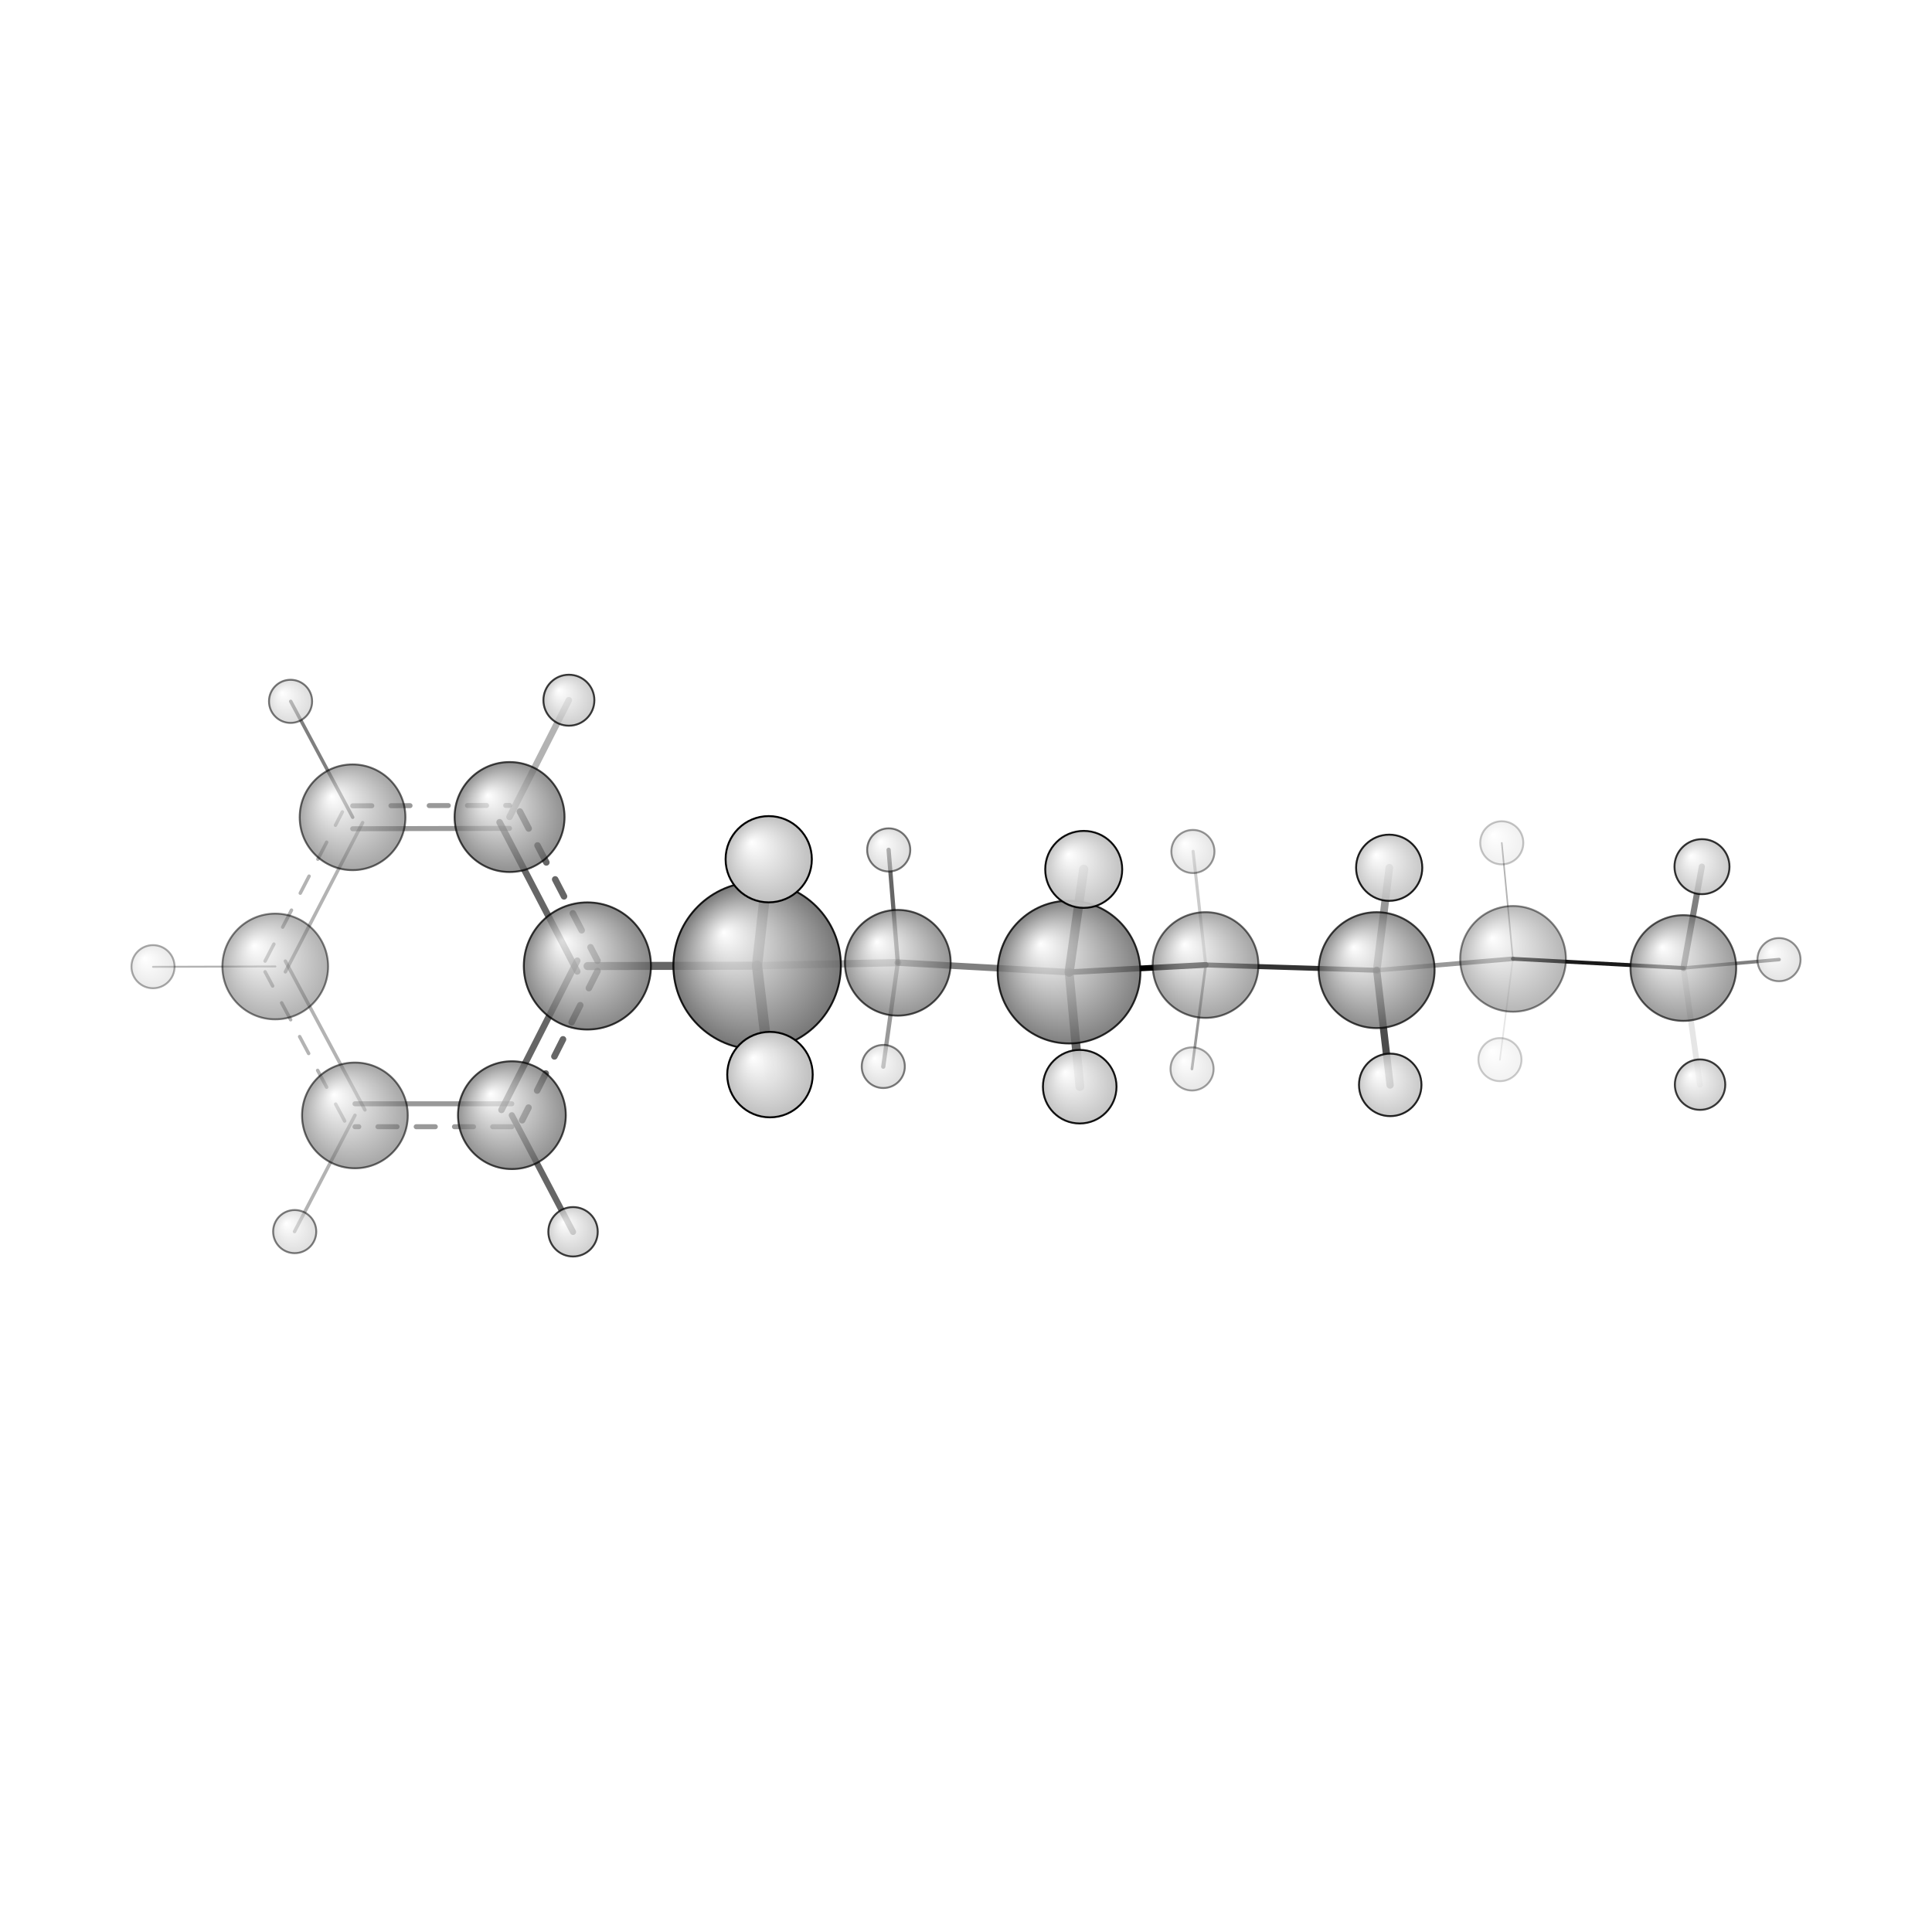 <?xml version="1.0"?>
<svg version="1.1" id="topsvg"
xmlns="http://www.w3.org/2000/svg" xmlns:xlink="http://www.w3.org/1999/xlink"
xmlns:cml="http://www.xml-cml.org/schema" x="0" y="0" width="200px" height="200px" viewBox="0 0 100 100">
<title>14115 - Open Babel Depiction</title>
<rect x="0" y="0" width="100" height="100" fill="white"/>
<defs>
<radialGradient id='radialffffff666666' cx='50%' cy='50%' r='50%' fx='30%' fy='30%'>
  <stop offset=' 0%' stop-color="rgb(255,255,255)"  stop-opacity='1.0'/>
  <stop offset='100%' stop-color="rgb(102,102,102)"  stop-opacity ='1.0'/>
</radialGradient>
<radialGradient id='radialffffffbfbfbf' cx='50%' cy='50%' r='50%' fx='30%' fy='30%'>
  <stop offset=' 0%' stop-color="rgb(255,255,255)"  stop-opacity='1.0'/>
  <stop offset='100%' stop-color="rgb(191,191,191)"  stop-opacity ='1.0'/>
</radialGradient>
</defs>
<g transform="translate(0,0)">
<svg width="100" height="100" x="0" y="0" viewBox="0 0 505.065 218.964"
font-family="sans-serif" stroke="rgb(0,0,0)" stroke-width="4"  stroke-linecap="round">
<line x1="279.5" y1="111.1" x2="315.2" y2="109.2" opacity="1.0" stroke="rgb(0,0,0)"  stroke-width="1.5"/>
<line x1="279.5" y1="111.1" x2="234.7" y2="108.6" opacity="0.5" stroke="rgb(0,0,0)"  stroke-width="1.7"/>
<line x1="279.5" y1="111.1" x2="282.3" y2="141.0" opacity="0.6" stroke="rgb(0,0,0)"  stroke-width="2.3"/>
<line x1="279.5" y1="111.1" x2="283.3" y2="84.2" opacity="0.8" stroke="rgb(0,0,0)"  stroke-width="2.4"/>
<line x1="315.2" y1="109.2" x2="359.9" y2="110.6" opacity="0.8" stroke="rgb(0,0,0)"  stroke-width="1.3"/>
<line x1="315.2" y1="109.2" x2="311.6" y2="136.4" opacity="0.4" stroke="rgb(0,0,0)"  stroke-width="0.7"/>
<line x1="315.2" y1="109.2" x2="311.9" y2="79.5" opacity="0.2" stroke="rgb(0,0,0)"  stroke-width="0.8"/>
<line x1="234.7" y1="108.6" x2="197.9" y2="109.4" opacity="0.3" stroke="rgb(0,0,0)"  stroke-width="1.9"/>
<line x1="234.7" y1="108.6" x2="232.3" y2="79.1" opacity="0.6" stroke="rgb(0,0,0)"  stroke-width="1.1"/>
<line x1="234.7" y1="108.6" x2="230.9" y2="135.8" opacity="0.4" stroke="rgb(0,0,0)"  stroke-width="1.1"/>
<line x1="359.9" y1="110.6" x2="395.5" y2="107.6" opacity="0.4" stroke="rgb(0,0,0)"  stroke-width="1.2"/>
<line x1="359.9" y1="110.6" x2="363.2" y2="83.8" opacity="0.4" stroke="rgb(0,0,0)"  stroke-width="2.0"/>
<line x1="359.9" y1="110.6" x2="363.4" y2="140.6" opacity="0.7" stroke="rgb(0,0,0)"  stroke-width="1.9"/>
<line x1="197.9" y1="109.4" x2="153.6" y2="109.5" opacity="0.6" stroke="rgb(0,0,0)"  stroke-width="2.1"/>
<line x1="197.9" y1="109.4" x2="201.0" y2="81.6" opacity="0.7" stroke="rgb(0,0,0)"  stroke-width="2.7"/>
<line x1="197.9" y1="109.4" x2="201.3" y2="137.9" opacity="0.9" stroke="rgb(0,0,0)"  stroke-width="2.7"/>
<line x1="395.5" y1="107.6" x2="440.1" y2="110.0" opacity="0.9" stroke="rgb(0,0,0)"  stroke-width="1.0"/>
<line x1="395.5" y1="107.6" x2="392.6" y2="77.3" opacity="0.3" stroke="rgb(0,0,0)"  stroke-width="0.4"/>
<line x1="395.5" y1="107.6" x2="392.1" y2="134.0" opacity="0.1" stroke="rgb(0,0,0)"  stroke-width="0.4"/>
<line x1="440.1" y1="110.0" x2="444.4" y2="140.5" opacity="0.1" stroke="rgb(0,0,0)"  stroke-width="1.5"/>
<line x1="440.1" y1="110.0" x2="444.9" y2="83.5" opacity="0.5" stroke="rgb(0,0,0)"  stroke-width="1.6"/>
<line x1="440.1" y1="110.0" x2="465.1" y2="107.8" opacity="0.5" stroke="rgb(0,0,0)"  stroke-width="0.9"/>
<line x1="133.2" y1="70.5" x2="148.7" y2="40.0" opacity="0.3" stroke="rgb(0,0,0)"  stroke-width="1.7"/>
<line x1="133.8" y1="148.5" x2="149.8" y2="179.0" opacity="0.6" stroke="rgb(0,0,0)"  stroke-width="1.6"/>
<line x1="92.2" y1="70.6" x2="76.0" y2="40.3" opacity="0.5" stroke="rgb(0,0,0)"  stroke-width="0.9"/>
<line x1="92.8" y1="148.5" x2="77.0" y2="178.9" opacity="0.3" stroke="rgb(0,0,0)"  stroke-width="0.9"/>
<line x1="72.0" y1="109.6" x2="40.0" y2="109.7" opacity="0.3" stroke="rgb(0,0,0)"  stroke-width="0.5"/>
<line x1="150.9" y1="108.1" x2="131.1" y2="147.1" opacity="0.6" stroke="rgb(0,0,0)"  stroke-width="1.7"/>
<line x1="156.2" y1="110.8" x2="136.5" y2="149.8" opacity="0.6" stroke="rgb(0,0,0)"  stroke-width="1.7" stroke-dasharray="5.0,5.0"/>
<line x1="133.8" y1="145.5" x2="92.8" y2="145.5" opacity="0.4" stroke="rgb(0,0,0)"  stroke-width="1.3"/>
<line x1="133.8" y1="151.5" x2="92.8" y2="151.5" opacity="0.4" stroke="rgb(0,0,0)"  stroke-width="1.3" stroke-dasharray="5.0,5.0"/>
<line x1="95.4" y1="147.1" x2="74.6" y2="108.2" opacity="0.3" stroke="rgb(0,0,0)"  stroke-width="0.9"/>
<line x1="90.1" y1="150.0" x2="69.3" y2="111.0" opacity="0.3" stroke="rgb(0,0,0)"  stroke-width="0.9" stroke-dasharray="5.0,5.0"/>
<line x1="74.6" y1="111.0" x2="94.8" y2="72.0" opacity="0.3" stroke="rgb(0,0,0)"  stroke-width="0.9"/>
<line x1="69.3" y1="108.2" x2="89.5" y2="69.2" opacity="0.3" stroke="rgb(0,0,0)"  stroke-width="0.9" stroke-dasharray="5.0,5.0"/>
<line x1="92.2" y1="73.6" x2="133.2" y2="73.5" opacity="0.4" stroke="rgb(0,0,0)"  stroke-width="1.3"/>
<line x1="92.2" y1="67.6" x2="133.2" y2="67.5" opacity="0.4" stroke="rgb(0,0,0)"  stroke-width="1.3" stroke-dasharray="5.0,5.0"/>
<line x1="130.6" y1="71.9" x2="150.9" y2="110.9" opacity="0.6" stroke="rgb(0,0,0)"  stroke-width="1.7"/>
<line x1="135.9" y1="69.1" x2="156.2" y2="108.1" opacity="0.6" stroke="rgb(0,0,0)"  stroke-width="1.7" stroke-dasharray="5.0,5.0"/>
<circle cx="392.118" cy="133.957" r="5.636" opacity="0.2" style="stroke:black;stroke-width:0.5;fill:url(#radialffffffbfbfbf)"/>
<circle cx="392.592" cy="77.277" r="5.636" opacity="0.228" style="stroke:black;stroke-width:0.5;fill:url(#radialffffffbfbfbf)"/>
<circle cx="40" cy="109.66" r="5.636" opacity="0.335" style="stroke:black;stroke-width:0.5;fill:url(#radialffffffbfbfbf)"/>
<circle cx="311.627" cy="136.393" r="5.636" opacity="0.367" style="stroke:black;stroke-width:0.5;fill:url(#radialffffffbfbfbf)"/>
<circle cx="311.85" cy="79.545" r="5.636" opacity="0.409" style="stroke:black;stroke-width:0.5;fill:url(#radialffffffbfbfbf)"/>
<circle cx="465.065" cy="107.817" r="5.636" opacity="0.426" style="stroke:black;stroke-width:0.5;fill:url(#radialffffffbfbfbf)"/>
<circle cx="395.541" cy="107.617" r="13.818" opacity="0.473" style="stroke:black;stroke-width:0.5;fill:url(#radialffffff666666)"/>
<circle cx="71.954" cy="109.608" r="13.818" opacity="0.5" style="stroke:black;stroke-width:0.5;fill:url(#radialffffff666666)"/>
<circle cx="77.041" cy="178.913" r="5.636" opacity="0.51" style="stroke:black;stroke-width:0.5;fill:url(#radialffffffbfbfbf)"/>
<circle cx="230.908" cy="135.751" r="5.636" opacity="0.511" style="stroke:black;stroke-width:0.5;fill:url(#radialffffffbfbfbf)"/>
<circle cx="75.957" cy="40.294" r="5.636" opacity="0.528" style="stroke:black;stroke-width:0.5;fill:url(#radialffffffbfbfbf)"/>
<circle cx="232.328" cy="79.135" r="5.636" opacity="0.538" style="stroke:black;stroke-width:0.5;fill:url(#radialffffffbfbfbf)"/>
<circle cx="92.779" cy="148.543" r="13.818" opacity="0.577" style="stroke:black;stroke-width:0.5;fill:url(#radialffffff666666)"/>
<circle cx="92.166" cy="70.608" r="13.818" opacity="0.586" style="stroke:black;stroke-width:0.5;fill:url(#radialffffff666666)"/>
<circle cx="315.151" cy="109.227" r="13.818" opacity="0.591" style="stroke:black;stroke-width:0.5;fill:url(#radialffffff666666)"/>
<circle cx="440.061" cy="110.011" r="13.818" opacity="0.647" style="stroke:black;stroke-width:0.5;fill:url(#radialffffff666666)"/>
<circle cx="234.705" cy="108.64" r="13.818" opacity="0.69" style="stroke:black;stroke-width:0.5;fill:url(#radialffffff666666)"/>
<circle cx="133.822" cy="148.479" r="14.091" opacity="0.714" style="stroke:black;stroke-width:0.5;fill:url(#radialffffff666666)"/>
<circle cx="133.212" cy="70.537" r="14.371" opacity="0.721" style="stroke:black;stroke-width:0.5;fill:url(#radialffffff666666)"/>
<circle cx="359.884" cy="110.563" r="15.148" opacity="0.74" style="stroke:black;stroke-width:0.5;fill:url(#radialffffff666666)"/>
<circle cx="149.805" cy="178.964" r="6.458" opacity="0.757" style="stroke:black;stroke-width:0.5;fill:url(#radialffffffbfbfbf)"/>
<circle cx="444.429" cy="140.497" r="6.59" opacity="0.765" style="stroke:black;stroke-width:0.5;fill:url(#radialffffffbfbfbf)"/>
<circle cx="148.721" cy="40" r="6.662" opacity="0.769" style="stroke:black;stroke-width:0.5;fill:url(#radialffffffbfbfbf)"/>
<circle cx="153.554" cy="109.472" r="16.616" opacity="0.775" style="stroke:black;stroke-width:0.5;fill:url(#radialffffff666666)"/>
<circle cx="444.933" cy="83.513" r="7.189" opacity="0.799" style="stroke:black;stroke-width:0.5;fill:url(#radialffffffbfbfbf)"/>
<circle cx="279.464" cy="111.076" r="18.654" opacity="0.822" style="stroke:black;stroke-width:0.5;fill:url(#radialffffff666666)"/>
<circle cx="363.433" cy="140.561" r="8.168" opacity="0.851" style="stroke:black;stroke-width:0.5;fill:url(#radialffffffbfbfbf)"/>
<circle cx="363.162" cy="83.797" r="8.651" opacity="0.876" style="stroke:black;stroke-width:0.5;fill:url(#radialffffffbfbfbf)"/>
<circle cx="197.929" cy="109.392" r="21.891" opacity="0.89" style="stroke:black;stroke-width:0.5;fill:url(#radialffffff666666)"/>
<circle cx="282.261" cy="141.032" r="9.617" opacity="0.924" style="stroke:black;stroke-width:0.5;fill:url(#radialffffffbfbfbf)"/>
<circle cx="283.307" cy="84.226" r="10.061" opacity="0.945" style="stroke:black;stroke-width:0.5;fill:url(#radialffffffbfbfbf)"/>
<circle cx="201.287" cy="137.874" r="11.173" opacity="0.996" style="stroke:black;stroke-width:0.5;fill:url(#radialffffffbfbfbf)"/>
<circle cx="200.958" cy="81.571" r="11.273" opacity="1" style="stroke:black;stroke-width:0.5;fill:url(#radialffffffbfbfbf)"/>
</svg>
</g>
</svg>
